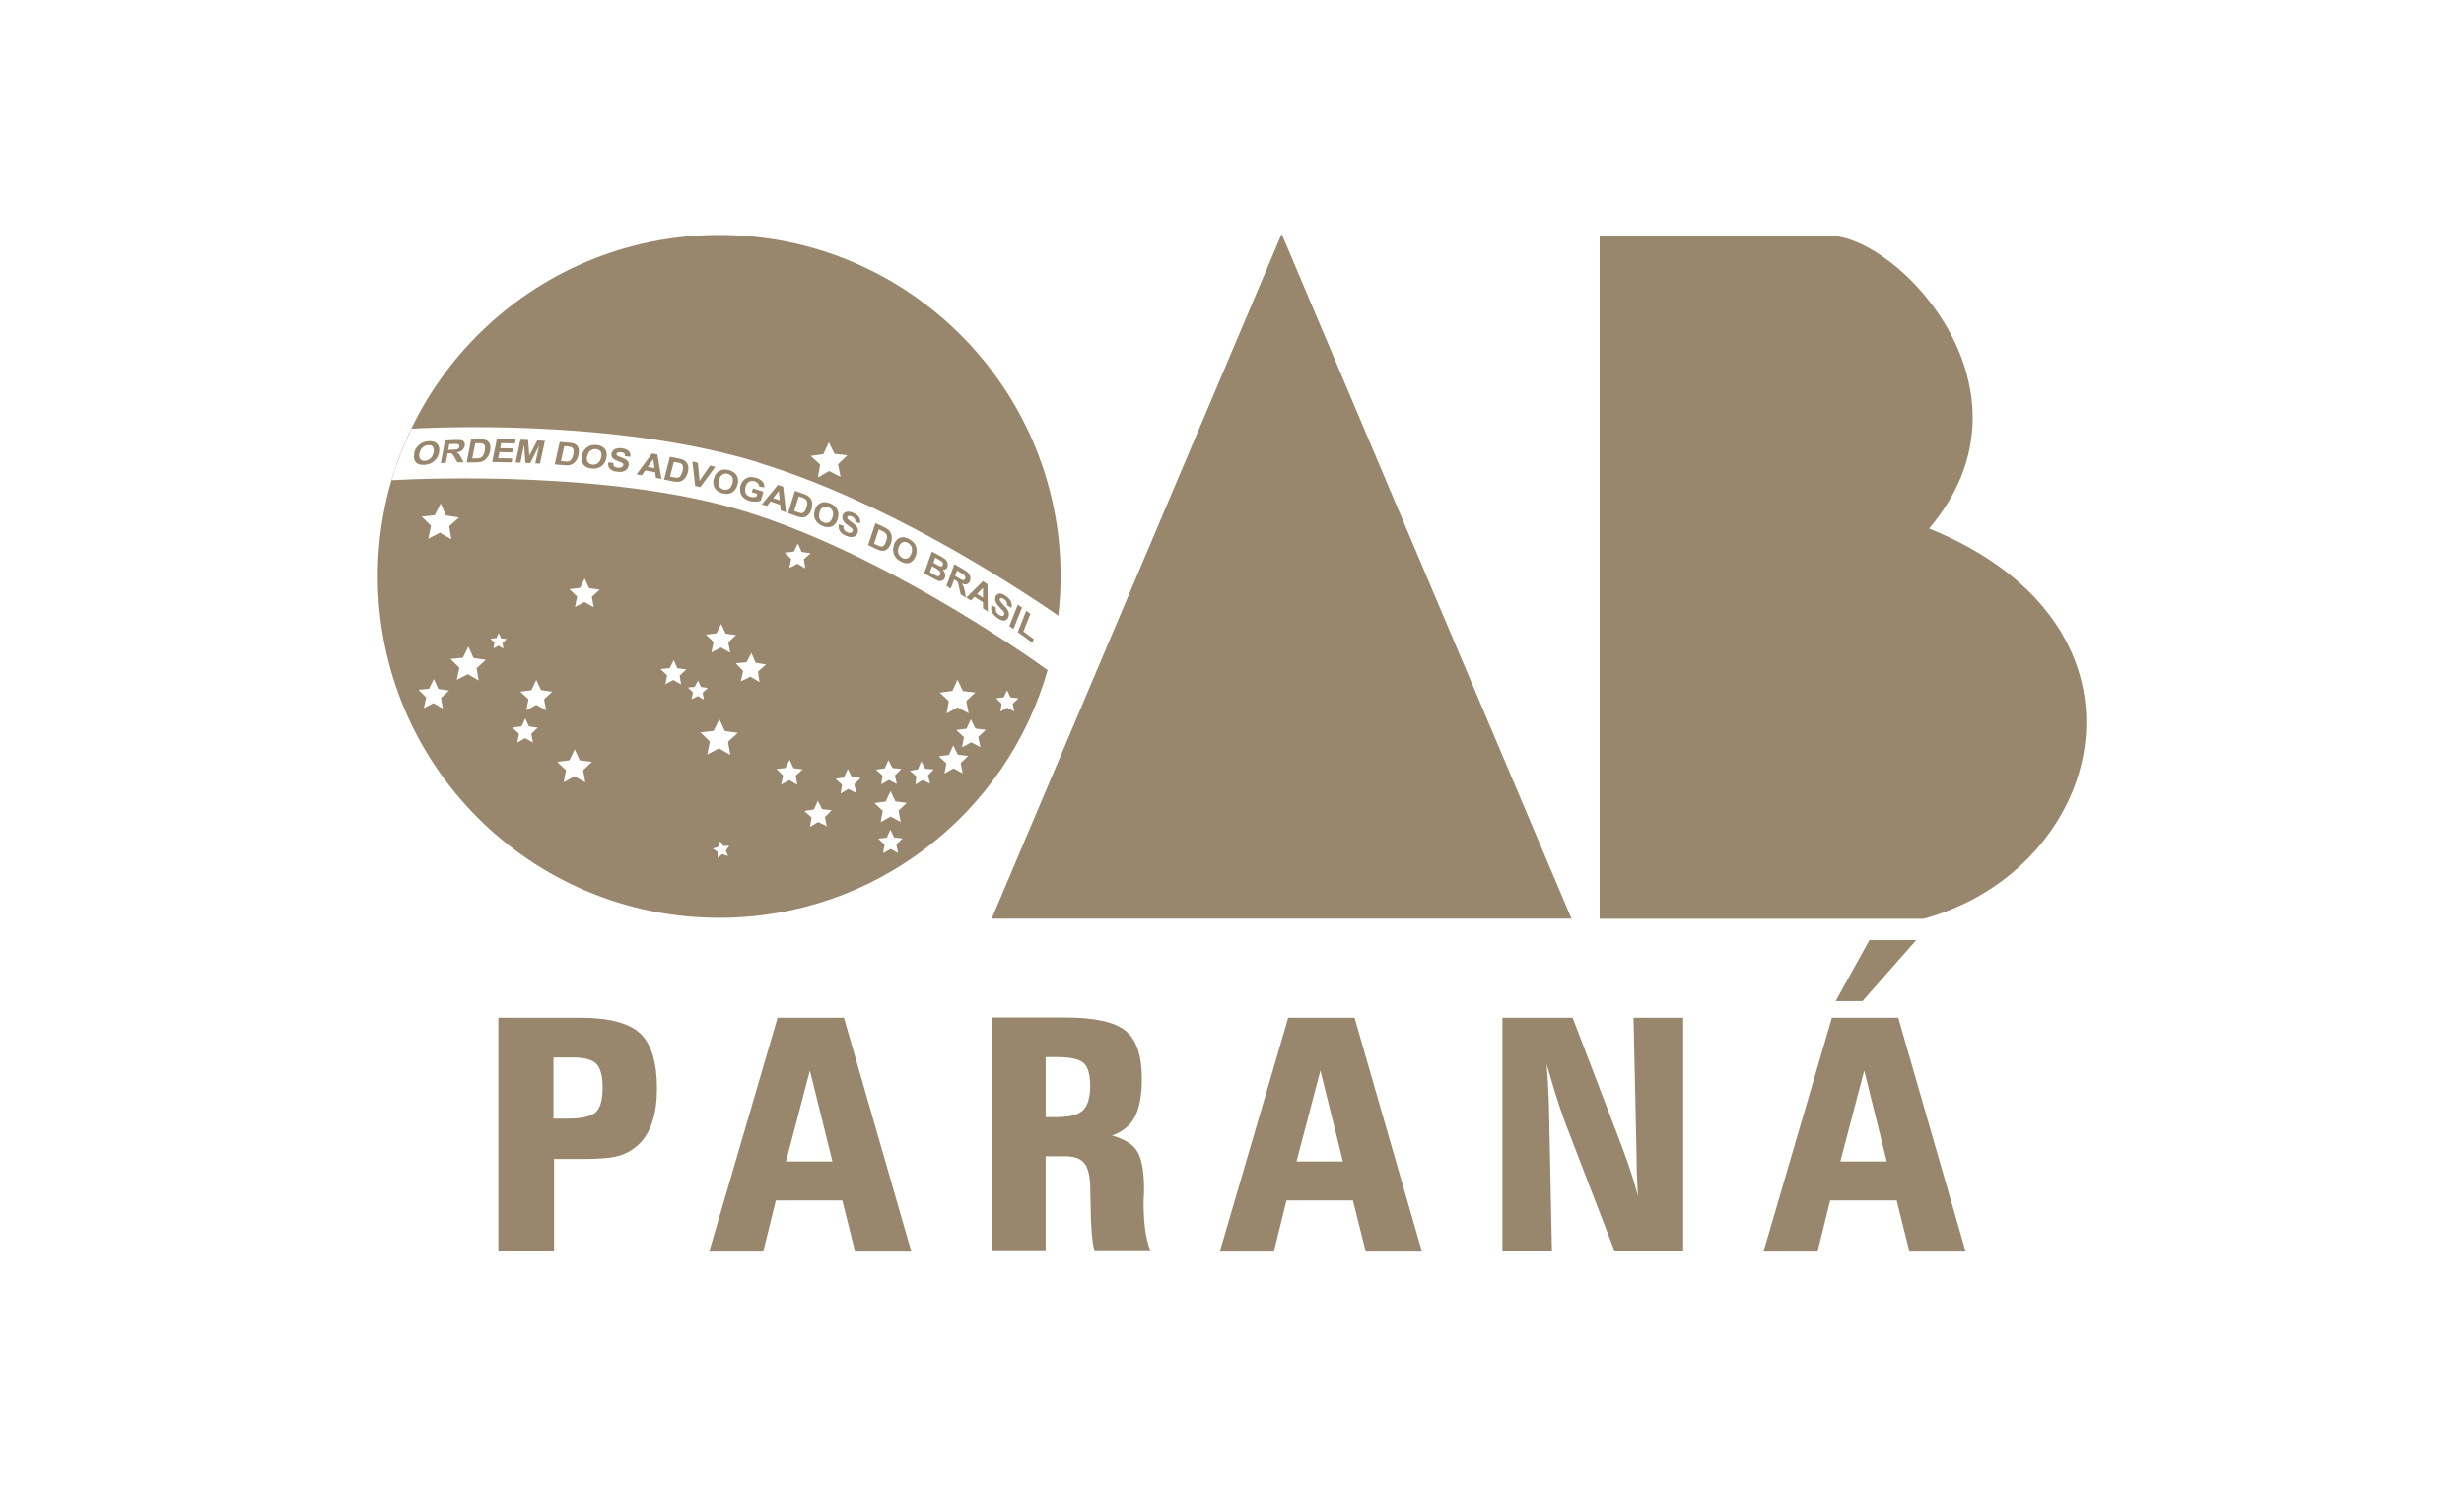 <?xml version="1.0" encoding="UTF-8"?><svg id="Layer_1" xmlns="http://www.w3.org/2000/svg" viewBox="0 0 199 120"><defs><style>.cls-1{fill:none;}.cls-1,.cls-2,.cls-3{stroke-width:0px;}.cls-2{fill-rule:evenodd;}.cls-2,.cls-3{fill:#98876c;}</style></defs><rect class="cls-1" x="0" y="-39.5" width="199" height="199"/><path class="cls-3" d="M51.7,83.48c-.89-.84-2.51-1.27-4.82-1.27h-6.63v18.88h4.5v-7.47h2.4c1.36,0,2.32-.09,2.92-.28.6-.19,1.14-.52,1.59-.97.46-.45.81-1.07,1.05-1.83.24-.75.35-1.63.35-2.6,0-2.11-.45-3.6-1.34-4.45M44.7,85.42h1.54c.94,0,1.59.17,1.92.51s.51.98.51,1.91c0,.98-.18,1.65-.54,1.99s-1.11.53-2.24.53h-1.19v-4.94Z"/><path class="cls-3" d="M68.16,82.21h-5.36l-5.47,18.71-.05.18h4.36l1.02-4.13h5.37l1.03,4.13h4.54l-5.44-18.88h0ZM67.23,93.82h-3.75l1.93-7.34s1.82,7.34,1.82,7.34Z"/><path class="cls-3" d="M92.86,100.91c-.17-.48-.3-1.03-.38-1.63h0c-.08-.6-.12-1.33-.12-2.17,0-.1,0-.25.02-.46.01-.21.02-.37.02-.48,0-1.64-.21-2.73-.66-3.32-.37-.5-1.02-.87-1.93-1.12.78-.28,1.37-.73,1.75-1.34.44-.73.66-1.83.66-3.28,0-1.84-.44-3.14-1.32-3.85-.87-.71-2.52-1.07-4.91-1.07h-5.88v18.88h4.34v-7.67h1.54c.73,0,1.25.17,1.55.52.31.35.48.98.51,1.87,0,.35.02.83.03,1.46.02,1.88.12,3.1.3,3.72l.03.1h4.51l-.06-.19h0ZM84.45,85.39h.93c1.07,0,1.79.17,2.14.48.35.32.53.94.53,1.85s-.2,1.6-.59,1.97c-.39.37-1.12.55-2.16.55h-.85v-4.85h0Z"/><path class="cls-3" d="M109.4,82.21h-5.36l-5.47,18.71-.05.18h4.36l1.02-4.13h5.37l1.03,4.13h4.54l-5.44-18.88h0ZM108.46,93.82h-3.75l1.93-7.34,1.82,7.34Z"/><path class="cls-3" d="M131.93,82.21l.24,10.86c0,1.02.03,1.99.08,2.87.01.22.03.44.04.66-.12-.44-.26-.89-.39-1.34-.33-1.07-.73-2.18-1.16-3.3l-3.73-9.75h-5.67v18.88h4l-.23-11.23c0-.62-.04-1.39-.09-2.28-.03-.49-.06-1.04-.11-1.63.21.74.42,1.45.62,2.11.33,1.07.64,1.99.93,2.76l3.95,10.27h5.53v-18.88h-4.02.01Z"/><path class="cls-3" d="M153.31,82.21h-5.36l-5.47,18.71-.05.18h4.36l1.02-4.13h5.37l1.03,4.13h4.54l-5.44-18.88h0ZM152.38,93.82h-3.75l1.93-7.34,1.82,7.34Z"/><polygon class="cls-3" points="154.76 75.94 150.98 75.94 148.25 80.87 150.42 80.87 154.76 75.94"/><polygon class="cls-2" points="80.09 74.21 103.51 18.9 126.92 74.21 80.09 74.21"/><path class="cls-2" d="M129.19,19.04v55.18h26.15c14.65-3.97,20.04-23.56.46-31.53,9.46-11.16-2.56-23.64-8.02-23.64h-18.59Z"/><path class="cls-2" d="M61.24,37.37c10.01,3.04,20.1,9.51,24.23,12.36.12-1.04.19-2.1.19-3.17,0-15.24-12.34-27.58-27.57-27.58s-27.58,12.35-27.58,27.58,12.35,27.58,27.58,27.58c12.6,0,23.23-8.46,26.52-20.01-2.09-1.51-13.61-9.52-24.54-12.85h0c-10.64-3.24-25.58-2.65-28.43-2.49.42-1.44.96-2.83,1.6-4.16,4.08-.22,17.33-.53,28.01,2.72ZM66.5,36.68l.44-.95.46.93,1.03.12-.75.73.21,1.02-.92-.48-.91.51.18-1.03-.77-.7,1.03-.15ZM58.78,69.15l-.45-.16-.37.3v-.48s-.39-.26-.39-.26l.46-.14.13-.46.27.39.47-.02-.28.38.17.44ZM58.98,60.98l-.92-.53-.94.5.21-1.05-.76-.74,1.06-.12.47-.96.44.97,1.05.15-.79.72.18,1.05ZM72.55,68.91l-.62-.33-.61.34.12-.69-.51-.48.69-.09.29-.64.3.63.69.08-.51.48.14.69ZM81.06,56.34l.27-.58.28.57.64.08-.46.44.12.62-.56-.3-.56.31.11-.63-.46-.44.63-.08ZM79.62,58.95l-.61.58.17.82-.74-.39-.74.41.15-.83-.62-.57.83-.11.35-.76.37.75.84.1ZM76.91,55.82l.42-.91.44.91,1,.12-.73.69.19.99-.89-.48-.89.49.18-.99-.73-.69,1-.14ZM76.64,60.97l.35-.76.37.75.84.1-.61.58.16.83-.74-.4-.73.41.15-.82-.62-.57.83-.11ZM74.14,62.13l.26-.63.33.6.68.05-.46.49.17.66-.62-.28-.57.36.08-.67-.52-.44.66-.13ZM71.46,62.06l.29-.66.33.64.72.08-.52.51.15.7-.64-.33-.62.36.11-.71-.53-.48.71-.1ZM71.53,64.75l.39-.84.4.83.91.11-.66.64.17.91-.81-.44-.8.45.16-.91-.67-.63.91-.12ZM68.17,62.78l.3-.66.32.64.72.08-.51.51.15.71-.64-.33-.62.37.12-.71-.53-.48.71-.11ZM66.05,64.67l.35.7.77.08-.55.55.16.75-.69-.35-.67.39.12-.76-.58-.52.77-.12.32-.71ZM64.11,44.56l.33-.66.3.68.73.11-.55.49.12.73-.64-.37-.65.34.15-.73-.53-.51.73-.08ZM63.44,62.04l.33-.67.31.68.74.1-.55.51.12.73-.64-.37-.66.35.15-.73-.53-.52.74-.08ZM60.29,53.5l.4-.76.33.79.85.15-.65.57.12.85-.73-.44-.78.38.19-.84-.6-.62.86-.08ZM57.86,51.18l.38-.78.36.78.85.12-.63.58.15.84-.75-.42-.76.4.17-.84-.62-.6.85-.1ZM56.11,55.48l.26-.51.24.52.56.08-.42.38.1.56-.49-.28-.51.26.12-.55-.41-.4.56-.06ZM54.09,53.97l.32-.65.3.66.72.1-.54.49.12.72-.63-.36-.65.34.15-.71-.53-.51.73-.08ZM46.84,47.51l.38-.78.36.78.85.12-.63.58.15.84-.75-.42-.76.4.17-.84-.62-.6.85-.1ZM45.99,61.42l.42-.89.42.89.98.12-.72.68.18.97-.87-.48-.87.48.18-.97-.71-.68.98-.12ZM42.92,55.75l.39-.82.39.82.9.12-.66.62.17.89-.8-.44-.8.44.17-.89-.66-.62.91-.12ZM42.12,58.68l.3-.65.3.65.71.1-.52.49.13.71-.63-.35-.63.35.13-.71-.53-.5.72-.09ZM40.08,51.56l.2-.42.19.42.45.06-.34.31.08.46-.4-.23-.41.21.09-.45-.33-.33.46-.05ZM37.38,53.13l.45-.9.41.92,1,.15-.75.68.17.99-.87-.51-.9.46.21-.98-.72-.71,1-.1ZM35.11,41.62l.48-.95.43.97,1.05.16-.79.71.17,1.05-.92-.53-.94.48.22-1.04-.75-.74,1.05-.11ZM34.65,55.64l.39-.79.36.8.87.13-.65.59.14.87-.75-.44-.78.4.19-.86-.62-.62.87-.09Z"/><path class="cls-3" d="M33.44,36.67c.03-.19.09-.35.18-.48.06-.1.15-.19.24-.26.1-.08.19-.15.3-.19.14-.06.29-.09.46-.1.3-.02.53.05.69.21.15.16.2.39.15.69s-.19.53-.4.71c-.21.18-.47.28-.77.3-.3.02-.53-.04-.69-.19-.15-.15-.2-.37-.15-.66M33.87,36.63c-.03.21-.01.36.08.46s.21.15.38.13c.17-.01.31-.08.44-.19.12-.11.21-.28.25-.49.04-.21.01-.36-.07-.46s-.21-.14-.39-.12-.32.08-.44.19-.21.28-.24.48"/><path class="cls-3" d="M35.6,37.42c.14-.73.2-1.1.34-1.84.35-.02.53-.03.88-.04.22,0,.38,0,.47.03.1.03.17.08.21.17.04.08.06.18.03.28-.03.14-.1.25-.2.35-.11.09-.26.15-.44.18.08.04.15.09.19.15s.11.15.18.29c.08.14.11.21.18.35-.2,0-.3,0-.5.01-.09-.15-.13-.24-.22-.39-.08-.14-.14-.23-.17-.26-.03-.03-.07-.06-.11-.07-.04-.01-.11-.01-.21-.01h-.08c-.06.3-.08.46-.15.77-.17,0-.25.01-.42.02M36.21,36.34c.12,0,.19,0,.31-.01.2,0,.33-.02.38-.03.06-.01.1-.04.13-.08.03-.03.06-.08.07-.14.01-.06,0-.11-.03-.15s-.08-.06-.15-.07h-.3c-.13,0-.19,0-.33.01-.03.19-.06.28-.09.46"/><path class="cls-3" d="M38.03,35.51c.3,0,.46,0,.76-.01.17,0,.3,0,.39.03.12.03.21.09.28.17.07.08.12.18.14.3s.01.26-.02.44c-.03.15-.08.28-.14.39-.08.13-.17.24-.28.33-.08.06-.19.11-.32.15-.1.03-.22.04-.37.04-.31,0-.47,0-.78.01.15-.73.21-1.1.35-1.84M38.38,35.82c-.1.48-.15.73-.24,1.21h.31c.12,0,.2,0,.26-.02.07-.01.13-.04.18-.08.05-.03.1-.1.15-.18.04-.08.08-.19.11-.34.03-.14.03-.25.02-.33-.01-.08-.04-.13-.08-.18-.04-.04-.1-.07-.17-.08-.06-.01-.17-.01-.34-.01h-.19"/><path class="cls-3" d="M39.75,37.33c.15-.73.22-1.1.37-1.84.61,0,.92,0,1.53.02-.03.12-.04.19-.06.31-.44-.01-.66-.01-1.11-.02-.03.16-.05.24-.08.41.42,0,.62,0,1.03.02-.03.12-.04.19-.06.31-.42,0-.62-.01-1.03-.02-.04.2-.06.3-.1.5.46,0,.69,0,1.14.02-.03.12-.04.19-.06.31-.62-.01-.93-.02-1.56-.03"/><path class="cls-3" d="M41.64,37.36c.15-.73.23-1.1.39-1.84.25,0,.37.01.62.02.04.51.06.76.1,1.27.26-.49.38-.74.64-1.23.25.01.37.02.62.03-.16.73-.24,1.1-.4,1.84-.15,0-.23-.01-.38-.02.12-.57.19-.87.31-1.44-.29.57-.43.85-.72,1.42-.16,0-.24-.01-.39-.02-.04-.58-.06-.87-.1-1.46-.12.57-.18.87-.3,1.44-.15,0-.23,0-.38-.01"/><path class="cls-3" d="M45.22,35.7c.3.02.46.03.75.06.17.01.3.03.38.07.11.04.2.11.27.19.07.09.11.19.12.32.02.12,0,.27-.03.44-.03.15-.08.28-.15.38-.08.13-.18.23-.29.3-.08.06-.19.1-.32.12-.1.02-.22.02-.37,0-.31-.03-.46-.04-.78-.06.17-.73.24-1.1.41-1.84M45.57,36.04c-.11.48-.17.73-.27,1.21.12,0,.19.01.3.03.12,0,.2.01.25,0,.07,0,.13-.03.18-.06s.1-.09.15-.17c.05-.08.08-.19.12-.33.03-.14.04-.25.03-.33,0-.08-.03-.14-.08-.19-.04-.05-.1-.08-.17-.1-.06-.01-.17-.03-.33-.05-.08,0-.11,0-.19-.01"/><path class="cls-3" d="M47,36.8c.04-.19.11-.34.2-.46.07-.09.15-.17.25-.23.1-.06.2-.11.3-.14.14-.03.29-.04.46-.02.3.03.52.15.66.34.14.19.17.44.1.73s-.21.51-.43.66c-.21.15-.47.2-.77.17-.3-.03-.52-.15-.66-.33-.14-.19-.17-.42-.11-.71M47.42,36.83c-.05.21-.03.37.05.49.08.12.2.19.37.21.17.02.31-.02.44-.11.13-.1.22-.25.27-.46s.03-.37-.04-.48c-.08-.12-.2-.18-.37-.2-.17-.02-.32.02-.44.11-.13.09-.21.24-.26.46"/><path class="cls-3" d="M49.11,37.36c.16,0,.24.01.41.02,0,.12.02.22.08.28.06.07.15.11.28.12.13.02.24,0,.31-.03s.12-.1.15-.16c.01-.04,0-.08-.01-.12-.02-.03-.06-.07-.12-.1-.04-.02-.15-.06-.3-.12-.21-.08-.35-.16-.42-.24-.1-.12-.13-.25-.1-.39.02-.09.08-.17.15-.25.08-.08.18-.12.3-.15.12-.03.26-.03.42,0,.26.03.44.12.54.24.1.12.14.26.1.44-.17-.02-.25-.03-.42-.05,0-.1-.01-.17-.06-.22-.05-.05-.13-.08-.24-.1-.12-.01-.21,0-.3.03-.05.02-.08.06-.09.1,0,.04,0,.08.03.12.04.05.16.1.35.17s.33.14.41.19c.08.06.15.13.18.22.03.09.03.19,0,.3-.03.1-.08.2-.17.28-.09.08-.19.14-.33.16-.12.03-.28.03-.46,0-.26-.03-.44-.12-.55-.24-.11-.12-.15-.29-.13-.5"/><path class="cls-3" d="M53.42,38.68c-.17-.03-.26-.05-.44-.08-.03-.18-.04-.27-.07-.45-.32-.06-.48-.09-.8-.15-.11.15-.16.23-.27.39-.17-.03-.26-.04-.43-.07.5-.68.74-1.02,1.25-1.69.17.03.26.05.43.08.14.79.2,1.18.33,1.97M52.86,37.82c-.04-.29-.06-.44-.1-.73-.18.25-.27.37-.44.63.22.04.33.06.55.1"/><path class="cls-3" d="M54.11,36.9c.3.06.44.09.74.15.17.03.29.08.37.12.11.06.19.13.26.24.06.1.1.21.11.34.01.12,0,.28-.05.44-.04.15-.1.28-.17.37-.08.12-.19.21-.3.28-.08.05-.19.08-.32.08-.1,0-.21,0-.37-.03-.3-.06-.46-.1-.75-.15.19-.73.28-1.09.47-1.82M54.43,37.29c-.12.48-.19.73-.32,1.21.12.03.18.03.3.06.11.02.19.03.25.03.07,0,.13-.01.18-.04.06-.03.1-.08.15-.15.05-.08.09-.19.13-.33.03-.14.06-.25.05-.33,0-.08-.03-.15-.07-.2-.03-.06-.09-.1-.17-.12-.06-.02-.16-.06-.33-.08-.07-.01-.11-.02-.18-.03"/><path class="cls-3" d="M56.14,39.26c-.08-.8-.13-1.19-.22-1.98.17.04.26.06.44.1.06.59.08.88.14,1.46.34-.49.51-.74.85-1.23.17.04.26.06.42.1-.48.66-.73.98-1.21,1.64-.17-.04-.26-.06-.43-.1"/><path class="cls-3" d="M57.65,38.67c.05-.19.12-.33.22-.44.07-.08.15-.15.26-.2.1-.06.2-.08.3-.1.14-.01.28,0,.44.04.29.08.5.22.63.44.12.21.15.47.06.76s-.24.5-.45.62c-.22.12-.47.14-.76.06s-.5-.22-.63-.43c-.12-.21-.15-.46-.07-.75M58.06,38.77c-.06.21-.05.37.02.51.08.13.19.22.35.26s.3.03.44-.06c.13-.08.23-.22.28-.43.06-.21.06-.37-.01-.51-.07-.13-.19-.21-.35-.26-.17-.04-.31-.03-.44.05s-.22.22-.28.43"/><path class="cls-3" d="M60.72,39.76c.03-.12.06-.18.09-.3.34.1.51.15.85.26-.08.29-.12.43-.21.72-.1.05-.24.08-.42.08s-.34-.01-.5-.06c-.2-.06-.37-.15-.5-.28-.13-.12-.21-.27-.24-.44-.03-.17-.03-.34.02-.51.06-.19.15-.35.27-.46.12-.12.28-.2.47-.23.15-.02.31,0,.5.05.24.08.42.18.53.31.11.14.16.29.15.47-.17-.02-.25-.03-.41-.06,0-.1-.03-.18-.1-.26s-.15-.13-.26-.17c-.17-.05-.33-.04-.46.03s-.23.21-.28.41c-.06.21-.06.39.01.53.07.14.19.23.36.28.08.03.17.03.26.03.09,0,.17-.02.24-.04.03-.09.04-.14.07-.23-.18-.06-.27-.08-.45-.14"/><path class="cls-3" d="M63.47,41.38c-.17-.06-.26-.09-.42-.15-.02-.19-.03-.28-.04-.46-.31-.1-.46-.15-.78-.26-.11.15-.17.21-.28.36-.17-.06-.25-.08-.42-.13.51-.63.78-.94,1.3-1.57.17.06.25.08.42.14.1.82.14,1.24.23,2.07M62.97,40.42c-.03-.3-.04-.46-.07-.76-.19.24-.28.35-.46.58.21.07.32.1.53.17"/><path class="cls-3" d="M64.21,39.65c.28.1.43.15.71.25.16.06.28.11.35.17.1.07.18.17.24.27.06.11.08.23.09.36,0,.13-.01.28-.07.45-.05.15-.1.27-.18.36-.09.11-.19.19-.3.24-.08.03-.19.05-.32.04-.09,0-.21-.03-.35-.08-.29-.1-.44-.16-.73-.26.22-.72.33-1.08.55-1.8M64.51,40.09c-.15.48-.22.71-.37,1.19.12.04.17.06.29.1.11.04.19.06.24.07.07,0,.12,0,.18-.02.06-.02.1-.06.15-.14.05-.07.1-.17.14-.32.04-.14.06-.25.06-.33s-.02-.15-.06-.21c-.03-.06-.08-.11-.15-.15-.05-.03-.15-.08-.31-.13-.07-.03-.1-.03-.17-.06"/><path class="cls-3" d="M65.79,41.24c.06-.18.13-.33.23-.43.07-.08.16-.13.26-.18.1-.04.19-.07.3-.07.13,0,.28.03.44.09.28.11.48.28.6.51.12.23.12.49.03.79-.09.29-.25.48-.46.57-.21.1-.46.09-.74-.02-.28-.11-.48-.28-.6-.51-.12-.23-.13-.48-.04-.77M66.19,41.38c-.06.2-.06.37,0,.52.07.15.17.24.33.3s.29.06.42,0c.13-.06.23-.2.3-.41.06-.21.07-.38,0-.52-.06-.14-.17-.24-.33-.3s-.3-.06-.43,0c-.13.06-.23.2-.29.41"/><path class="cls-3" d="M67.74,42.35c.15.05.23.07.38.12-.01.12,0,.24.05.32s.13.15.25.2c.12.06.22.07.3.04.08-.02.12-.07.15-.13.01-.04.01-.08,0-.12s-.06-.09-.11-.14c-.04-.03-.13-.1-.28-.21-.19-.13-.31-.26-.37-.36-.08-.15-.1-.29-.06-.44.03-.09.08-.17.17-.22.08-.06.18-.08.3-.08s.25.03.39.1c.24.1.39.23.48.38s.1.31.06.48c-.15-.06-.23-.09-.38-.15.01-.1,0-.18-.04-.24s-.11-.12-.22-.17c-.11-.05-.2-.06-.28-.05-.05.01-.08.04-.1.08-.01.04,0,.09.02.13.03.06.14.15.31.27.17.12.29.22.37.3s.12.17.15.27c.03.1.02.21-.02.32-.03.1-.1.19-.19.25s-.19.09-.32.09-.26-.04-.43-.11c-.24-.1-.4-.23-.49-.39-.1-.16-.12-.34-.08-.55"/><path class="cls-3" d="M70.7,42.26c.28.12.42.19.69.32.15.08.27.14.34.2.1.08.17.18.22.3.05.12.08.24.08.37s-.03.28-.08.45c-.05.15-.11.26-.19.35-.09.1-.19.18-.3.22-.08.03-.19.03-.31.01-.09-.01-.2-.06-.34-.12-.28-.13-.42-.2-.7-.33.24-.71.36-1.07.6-1.79M70.98,42.74c-.16.47-.24.71-.39,1.18.11.06.17.08.28.13.1.05.18.08.23.09.06.01.12.01.17,0s.1-.06.15-.12c.06-.07.1-.17.15-.3.05-.14.07-.25.07-.33s-.01-.16-.05-.22-.08-.12-.15-.17c-.05-.03-.15-.09-.3-.16-.07-.03-.1-.05-.17-.08"/><path class="cls-3" d="M72.19,44.02c.06-.18.15-.32.24-.42.07-.07.16-.12.26-.16s.19-.05.29-.04c.13.01.27.06.42.13.27.14.46.33.56.57.1.25.1.51,0,.8-.1.28-.26.46-.47.55s-.46.05-.72-.08c-.27-.14-.46-.33-.56-.57s-.11-.51-.01-.78M72.58,44.2c-.07.2-.08.38-.01.53.06.15.16.26.31.34.15.08.28.08.42.03.13-.06.23-.19.3-.39.07-.2.08-.38.02-.53s-.16-.26-.31-.34-.29-.09-.42-.03c-.13.06-.23.19-.3.39"/><path class="cls-3" d="M75.27,44.56c.29.16.44.24.72.39.15.08.25.15.31.19s.12.11.16.18c.04.07.07.15.08.23.01.08,0,.16-.02.24-.03.08-.08.15-.15.19s-.15.06-.24.05c.1.09.16.19.19.3.03.11.03.21,0,.32-.03.08-.08.15-.14.2s-.14.08-.22.09c-.08,0-.17,0-.27-.06-.06-.03-.21-.1-.44-.23-.24-.14-.37-.2-.61-.34.25-.71.38-1.06.63-1.77M75.53,45.05l-.15.41c.1.06.15.08.24.13.14.08.23.12.26.14.06.03.12.03.17.02s.08-.05.1-.11c.02-.06.02-.11,0-.16s-.06-.1-.11-.14c-.03-.02-.14-.08-.3-.18-.08-.05-.12-.07-.21-.12M75.27,45.75c-.07.19-.1.28-.17.47.13.08.2.11.33.19s.21.12.25.12c.06.02.11.02.16,0s.08-.06.1-.12c.02-.06.02-.1,0-.16-.01-.05-.04-.1-.08-.15-.04-.04-.15-.11-.31-.21-.12-.06-.17-.1-.29-.16"/><path class="cls-3" d="M76.44,47.33c.26-.71.39-1.05.64-1.76.3.17.45.26.75.44.19.11.32.21.39.3s.12.18.15.29c.02.11.01.22-.03.33-.05.13-.13.21-.24.26-.11.04-.24.02-.41-.05.06.09.1.18.14.26.03.08.06.22.1.41s.05.28.08.47c-.17-.1-.25-.15-.42-.26-.05-.21-.07-.33-.12-.54-.04-.19-.07-.31-.09-.37-.02-.06-.05-.1-.08-.14s-.09-.08-.17-.12c-.03-.01-.04-.03-.07-.04-.11.29-.16.44-.27.73-.15-.08-.21-.12-.35-.21M77.16,46.53c.1.06.16.1.26.16.17.1.28.16.33.17s.09,0,.12-.01c.03-.02.06-.06.08-.11.02-.06.02-.12,0-.17s-.06-.1-.11-.15c-.03-.02-.11-.08-.26-.16-.11-.07-.17-.1-.28-.17-.06.18-.1.27-.17.44"/><path class="cls-3" d="M79.77,49.39c-.15-.1-.23-.15-.38-.25v-.49c-.28-.18-.42-.26-.69-.44-.12.12-.17.19-.29.3-.15-.09-.22-.14-.37-.23.53-.53.8-.8,1.34-1.33.15.1.22.14.37.24.01.88.02,1.32.03,2.2M79.39,48.28v-.8c-.19.2-.29.3-.48.5.19.12.28.18.47.3"/><path class="cls-3" d="M80.08,48.88c.14.08.21.11.35.19-.02.13-.01.24.03.33.04.1.11.18.22.25.11.08.2.11.28.1.08,0,.12-.05.15-.11.01-.04.02-.08,0-.13-.01-.05-.04-.1-.1-.16-.03-.04-.12-.13-.25-.26-.17-.17-.28-.32-.33-.44-.07-.17-.08-.32-.02-.46.03-.09.09-.15.17-.2.08-.04.17-.06.28-.03.11.02.23.08.36.17.21.15.36.3.43.47.07.17.08.34.02.5-.14-.09-.21-.13-.35-.22.02-.1.01-.19-.02-.26-.03-.07-.1-.14-.19-.21-.1-.07-.19-.1-.26-.1-.05,0-.08.03-.1.07-.01.04-.01.09.01.14.03.07.12.17.27.33.15.15.26.28.33.38.06.1.1.2.12.3.01.1,0,.21-.04.33-.04.1-.1.17-.19.22-.09.05-.19.06-.3.03-.12-.03-.25-.09-.39-.19-.21-.15-.36-.3-.44-.48-.08-.18-.09-.37-.03-.58"/><path class="cls-3" d="M81.52,50.58c.27-.69.41-1.04.68-1.74.14.1.21.15.34.24-.28.69-.41,1.04-.69,1.73-.14-.1-.2-.15-.34-.24"/><path class="cls-3" d="M82.2,51.06c.27-.69.41-1.03.68-1.72.14.1.2.15.34.24-.23.57-.34.85-.57,1.43.34.24.51.37.84.62-.05.12-.07.17-.12.29-.46-.35-.7-.52-1.17-.86"/></svg>